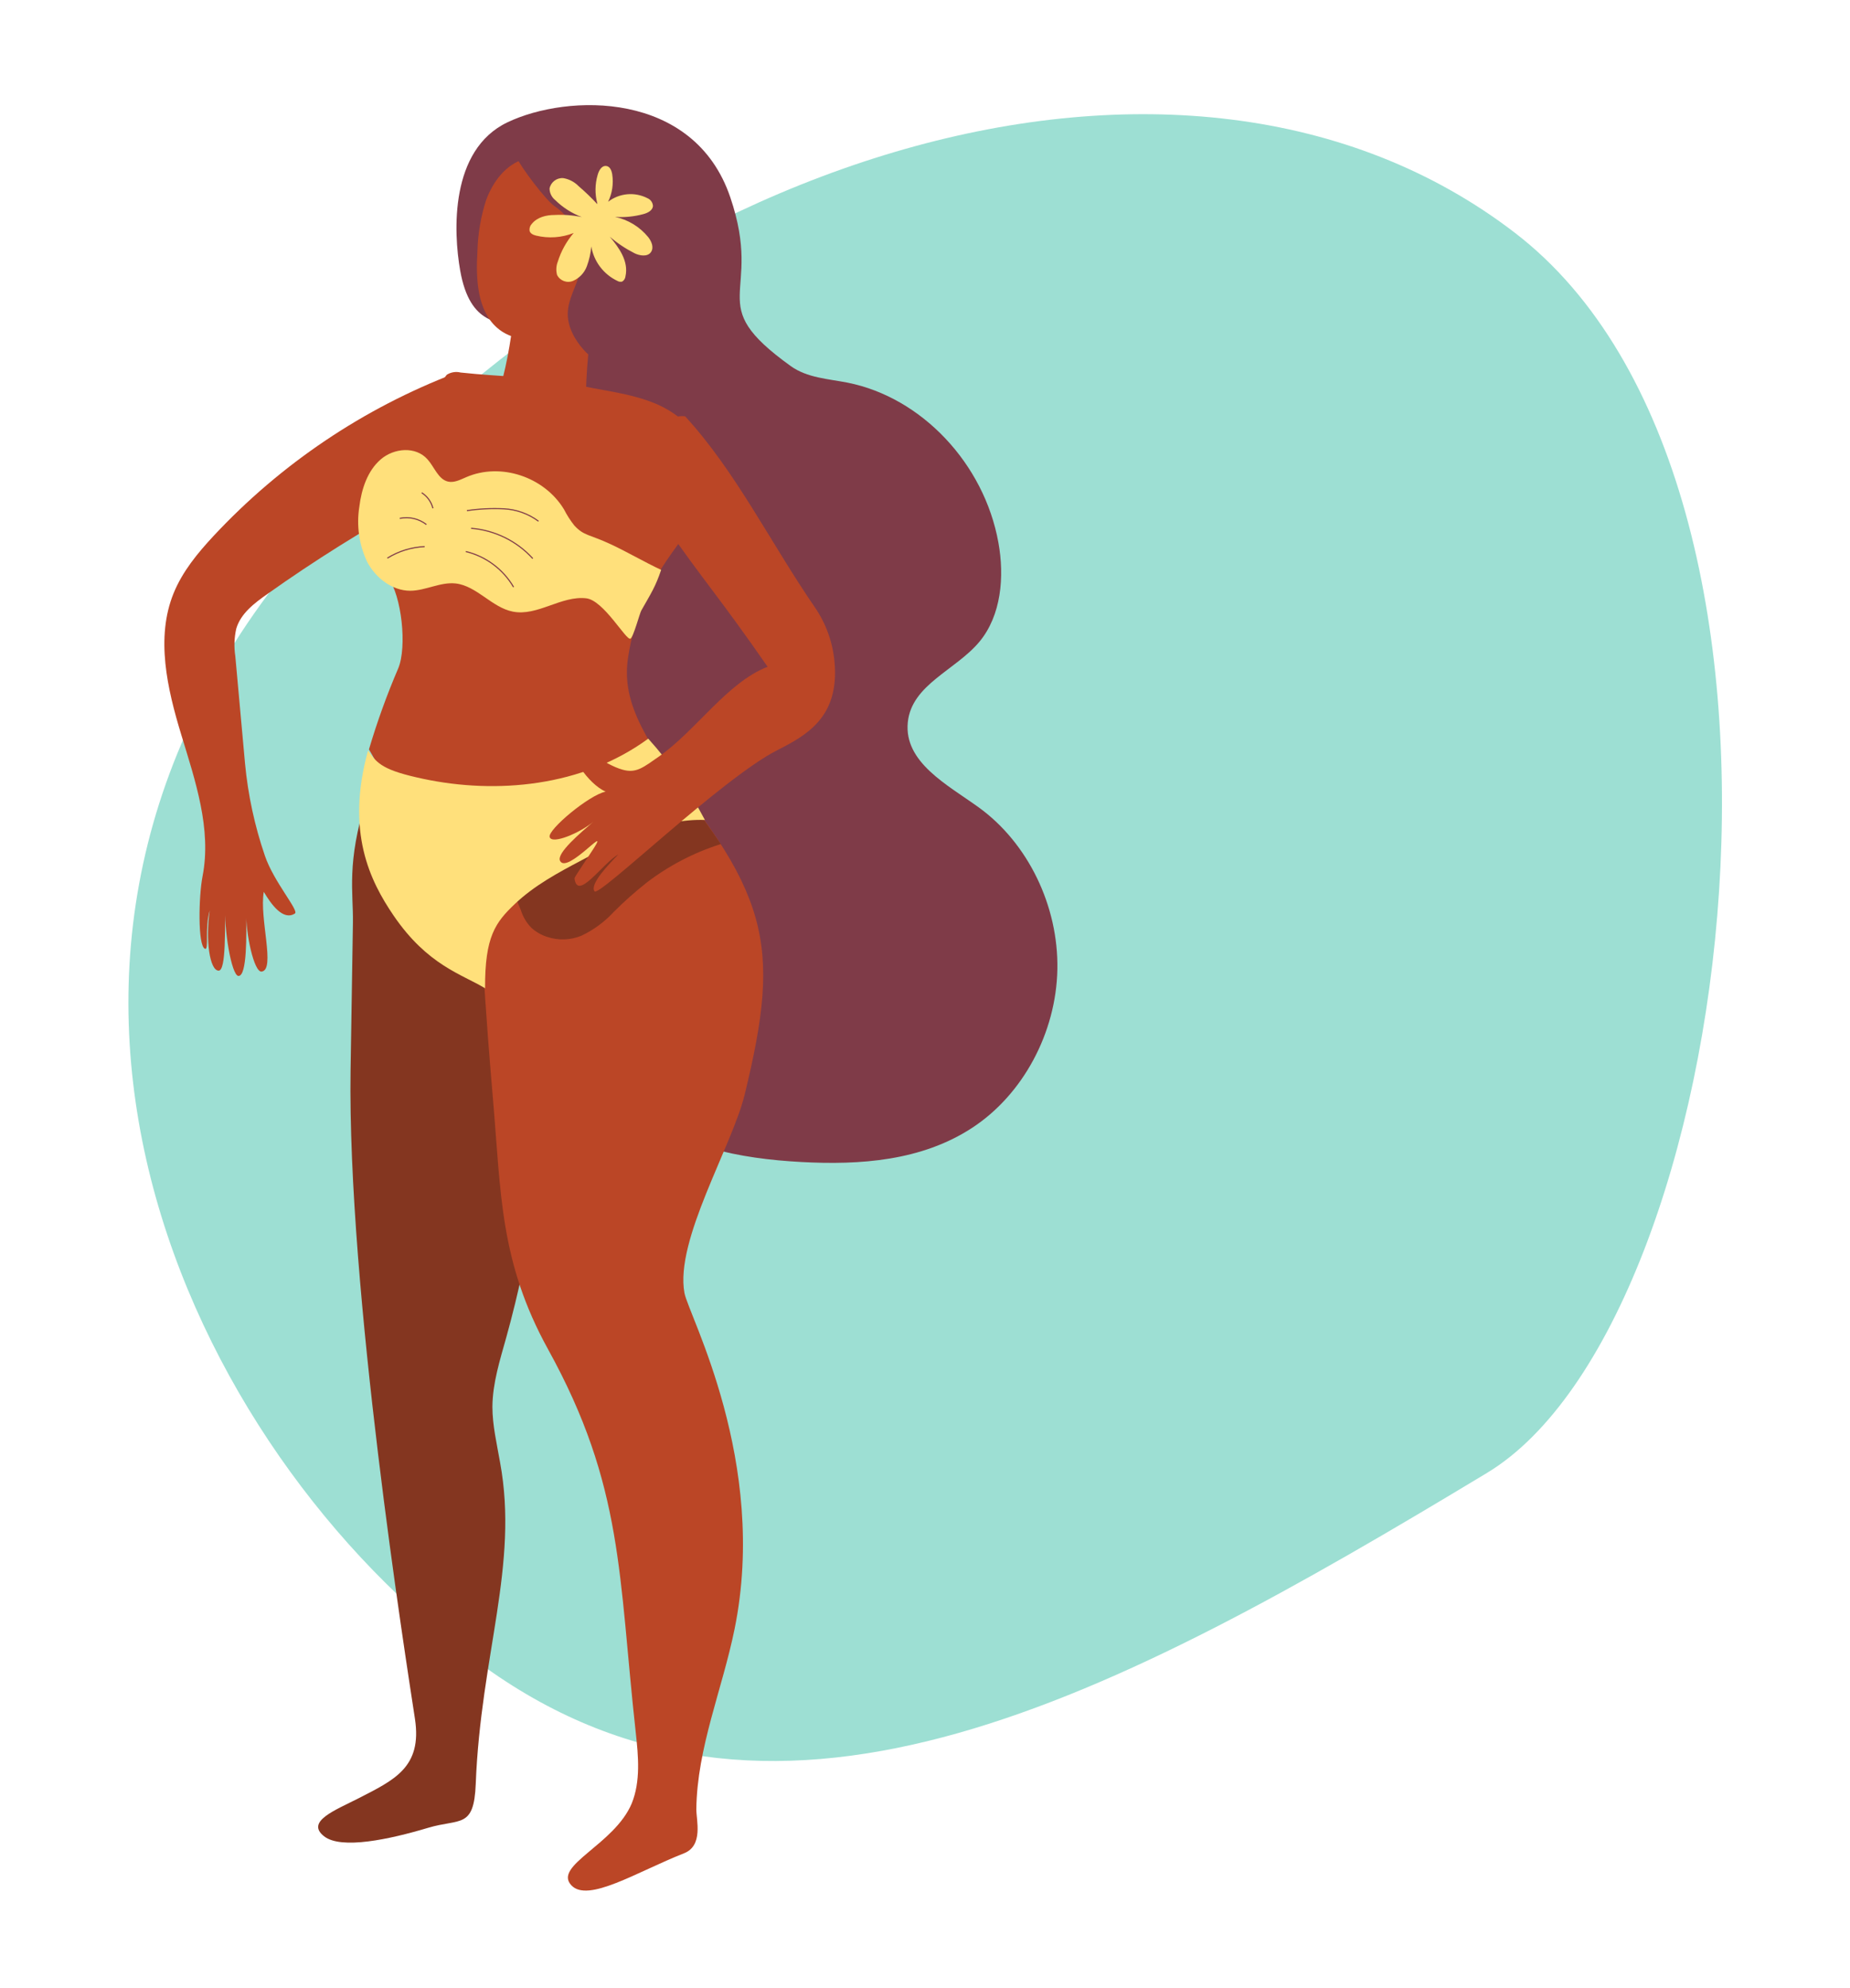 <svg id="ea8u9tSVEmT1" xmlns="http://www.w3.org/2000/svg" xmlns:xlink="http://www.w3.org/1999/xlink" viewBox="0 0 375.53 403.64" shape-rendering="geometricPrecision" text-rendering="geometricPrecision"><g id="ea8u9tSVEmT2"><g id="ea8u9tSVEmT3" transform="matrix(0.902 0 0 0.902 18.422 19.763)"><path id="ea8u9tSVEmT4" d="M55.37,66.19C143.68,14.25,221.31,-26,289.88,20.46C358.45,66.92,416.62,179.85,337.3,274.66C257.98,369.47,126.68,409.35,48.78,351C-29.12,292.65,-3.76,101,55.37,66.19Z" transform="matrix(-0.955 -0 0 -0.98 367.098 374.486)" fill="rgb(157,223,211)" stroke="none" stroke-width="1"/><g id="ea8u9tSVEmT5"><path id="ea8u9tSVEmT6" d="M143.92,22.49C151.6,45.09,137.38,46.01,157.53,60.49C161.23,63.15,165.93,63.36,170.31,64.22C186.97,67.52,201.06,82.44,204.26,100.22C205.66,107.93,204.89,116.62,200.01,122.51C194.69,128.93,184.72,132.15,183.87,140.68C182.97,149.68,192.79,154.74,199.8,159.8C210.9,167.8,217.8,182.01,217.53,196.28C217.26,210.55,209.8,224.44,198.4,231.92C187,239.4,173.13,240.36,159.88,239.64C146.08,238.9,131.69,236.18,120.88,227C107.58,215.69,102.19,196.35,102.77,178.24C103.35,160.13,109.03,142.69,114.3,125.45C116.3,119.07,117.84,111.13,113.37,106.39C110.95,103.81,107.37,102.98,104.59,100.81C98.14,95.7,98.47,85.34,100.41,77.02C110.2,35,87.62,64.18,83.14,39C81.59,30.24,80.8,11.83,93.76,5.63C107.36,-0.87,135.76,-1.55,143.92,22.49" fill="rgb(127,59,72)" stroke="none" stroke-width="1"/><path id="ea8u9tSVEmT7" d="M120.86,30.81C120.32,36.52,117.18,41.64,113.51,45.87C110.65,49.17,107.3,52.16,103.32,53.6C99.34,55.04,94.63,54.69,91.42,51.85C86.96,47.91,86.64,40.85,87.02,34.62C87.121,30.752,87.767,26.917,88.94,23.23C90.25,19.61,92.58,16.23,95.86,14.57C99.35,12.79,103.44,13.08,107.21,13.93C118,16.34,121.4,25.09,120.86,30.81" fill="rgb(187,70,38)" stroke="none" stroke-width="1"/><path id="ea8u9tSVEmT8" d="M116.72,33.4C112.822,46.504,111.04,60.145,111.44,73.81C104.214,75.213,96.744,74.664,89.8,72.22C94.64,60.32,95.57,47.16,96.45,34.22C96.451,33.796,96.55,33.379,96.74,33C97.33,32,98.74,32.25,99.82,32.56C105.225,34.079,110.922,34.231,116.4,33C117.02,33,116.58,34.29,116.72,33.38" fill="rgb(187,70,38)" stroke="none" stroke-width="1"/><path id="ea8u9tSVEmT9" d="M95.69,13.29C96.69,15.58,102.44,23.22,104.42,24.53C109.07,27.6,111.42,34.24,109.91,39.91C109.14,42.8,107.47,45.44,107.35,48.45C107.23,51.46,108.85,54.51,110.87,56.76C116.994,63.547,126.993,65.206,134.98,60.76C137.85,59.08,140.59,55.6,139.35,52.32C138.4,49.81,135.61,48.8,134.01,46.72C132.08,44.21,132.17,40.52,132.92,37.35C133.67,34.18,134.99,31.15,135.18,27.89C135.67,19.71,128.71,12.78,121.31,11.05C113.91,9.32,94.67,10.9,95.69,13.33" fill="rgb(127,59,72)" stroke="none" stroke-width="1"/><path id="ea8u9tSVEmT10" d="M114,23.9C113.431,21.78,113.459,19.545,114.08,17.44C114.36,16.44,114.98,15.39,115.91,15.44C116.84,15.49,117.2,16.44,117.35,17.31C117.679,19.419,117.358,21.578,116.43,23.5C118.991,21.536,122.457,21.232,125.32,22.72C126.032,23.03,126.499,23.724,126.52,24.5C126.41,25.5,125.29,26.04,124.34,26.29C122.269,26.847,120.12,27.057,117.98,26.91C120.911,27.529,123.543,29.131,125.44,31.45C126.19,32.39,126.82,33.82,126.04,34.88C125.26,35.94,123.5,35.66,122.33,35.07C120.348,34.062,118.495,32.82,116.81,31.37C118.89,33.86,121.1,36.89,120.33,40.31C120.278,40.783,120.013,41.207,119.61,41.46C119.251,41.568,118.863,41.521,118.54,41.33C115.423,39.858,113.221,36.958,112.64,33.56C112.512,35.089,112.175,36.593,111.64,38.03C111.096,39.487,109.99,40.665,108.57,41.3C107.199,41.892,105.604,41.307,104.94,39.97C104.672,38.978,104.732,37.926,105.11,36.97C105.851,34.604,107.066,32.413,108.68,30.53C105.986,31.599,103.026,31.805,100.21,31.12C99.59,30.96,98.91,30.68,98.75,30.03C98.677,29.465,98.86,28.896,99.25,28.48C100.49,26.95,102.54,26.48,104.37,26.48C106.428,26.37,108.492,26.528,110.51,26.95C108.264,26.102,106.221,24.794,104.51,23.11C103.721,22.476,103.258,21.522,103.25,20.51C103.547,19.071,104.864,18.074,106.33,18.18C107.656,18.402,108.875,19.044,109.81,20.01C111.272,21.263,112.661,22.598,113.97,24.01" fill="rgb(255,224,123)" stroke="none" stroke-width="1"/><path id="ea8u9tSVEmT11" d="M93.49,279.19C92.06,284.31,90.43,289.45,90.39,294.73C90.39,298.93,91.39,303.08,92.11,307.23C96.38,330.37,87.76,350.62,86.64,379.62C86.24,389.78,83.11,387.36,75.94,389.5C67.22,392.11,56.37,394.44,52.52,391.42C48.25,388.08,55.05,385.53,60.27,382.86C68.27,378.74,74.62,375.92,72.96,364.99C70.87,351.23,57.73,268.23,58.47,218.99L59,185.79C59.11,178.94,57.51,172.36,62,158.04C63.79,152.33,87.45,157.3,91.2,157.28C114.77,157.15,104.39,240.28,93.49,279.19" fill="rgb(132,54,32)" stroke="none" stroke-width="1"/><path id="ea8u9tSVEmT12" d="M82.08,62.07C61.375,69.973,42.753,82.51,27.64,98.72C24.04,102.59,20.64,106.72,18.64,111.63C14.58,121.63,17.2,133.06,20.37,143.47C23.54,153.88,27.23,164.7,25.16,175.32C24.28,179.84,24.06,190.89,25.68,191.64C26.68,192.09,25.58,187.04,26.78,183.02C25.78,189.7,26.78,196.56,28.78,196.57C30.53,196.57,30.13,186.64,30.29,181.63C29.9,187.12,31.67,197.63,33.22,197.76C35.22,197.88,35.04,188.27,34.98,183.44C34.86,188.05,36.71,197,38.46,196.78C41.64,196.37,37.9,184.78,38.94,178.83C40.56,181.57,43.27,185.42,45.94,183.71C46.94,183.09,41.19,176.6,39.19,170.71C36.888,163.994,35.387,157.029,34.72,149.96L32.53,125.77C32.212,123.711,32.286,121.611,32.75,119.58C33.75,116.18,36.81,113.85,39.75,111.79C50.342,104.272,61.357,97.367,72.74,91.11C74.55,90.258,76.198,89.098,77.61,87.68C79.08,85.785,80.069,83.561,80.49,81.2C82.081,74.956,82.618,68.491,82.08,62.07" fill="rgb(187,70,38)" stroke="none" stroke-width="1"/><path id="ea8u9tSVEmT13" d="M89.51,176.14C85.95,175.028,82.718,173.057,80.1,170.4C76.861,167.097,73.873,163.557,71.16,159.81C68.35,156.191,65.803,152.374,63.54,148.39C63.24,147.85,62.92,147.31,62.61,146.77C64.444,140.562,66.644,134.468,69.2,128.52C71.2,123.71,69.99,112.19,66.88,108.04C62.21,101.82,58.88,97.4,71.97,82.56C76.04,77.94,78.03,71.62,78.97,65.43C78.993,64.323,79.407,63.26,80.14,62.43C81.061,61.854,82.176,61.677,83.23,61.94C92.42,62.94,101.75,62.94,108.03,64.43C114.31,65.92,121.03,66.43,127.03,68.91C133.03,71.39,138.65,76.78,138.95,83.51C139.13,87.51,137.45,91.29,135.82,94.9C133.12,100.9,123.64,108.43,120.93,126.01C119.24,136.95,125.59,145.1,135.57,160.22C123.57,165.71,105.89,173.31,89.57,176.15" fill="rgb(187,70,38)" stroke="none" stroke-width="1"/><path id="ea8u9tSVEmT14" d="M124.1,145.33C153.1,178.9,155.45,190.33,147.18,224.39C144.33,236.16,131.41,257.22,133.61,269.13C134.53,274.13,152.53,307.13,144.89,344.75C142.13,358.35,136.45,371.45,136.28,385.34C136.28,387.82,137.89,393.52,133.51,395.24C122.9,399.42,111.87,406.47,108.14,402.43C104,398,117.87,393.31,121.75,384C123.75,379.06,123.24,373.42,122.65,368.07C118.74,332.7,119.95,312.66,102.91,281.79C92.05,262.08,92.34,246.79,90.53,225.63C89.45,213.03,86.03,172.63,88.69,165.38C90.94,159.28,95.94,158.88,101.1,155.17C105.23,152.17,121.6,150.48,124.1,145.38" fill="rgb(187,70,38)" stroke="none" stroke-width="1"/><path id="ea8u9tSVEmT15" d="M124.94,176.89C122.386,178.909,119.955,181.08,117.66,183.39C115.617,185.597,113.174,187.395,110.46,188.69C107.996,189.721,105.242,189.821,102.71,188.97C101.384,188.551,100.166,187.848,99.14,186.91C98.07,185.806,97.272,184.467,96.81,183C95.47,179.6,93.63,176,93.38,172.32C93.234,168.814,93.57,165.304,94.38,161.89C98.519,160.865,102.584,159.566,106.55,158C110.73,156.47,114.96,155.29,118.72,152.72C121.167,151.007,123.355,148.953,125.22,146.62C131.213,153.398,136.749,160.567,141.79,168.08C135.7,170.001,129.997,172.98,124.94,176.88" fill="rgb(132,54,32)" stroke="none" stroke-width="1"/><path id="ea8u9tSVEmT16" d="M125.44,144.33C130.442,149.882,134.732,156.036,138.21,162.65C128.41,162.31,119.21,167.07,110.46,171.72C105.18,174.52,99.84,177.38,95.46,181.54C91.08,185.7,88.68,188.87,88.74,200.54C83.58,197.38,75.8,195.42,68.11,184.11C62.89,176.42,57.33,165.38,62.4,147.04C64.46,150.04,65.93,151.5,74.74,153.38C91.23,156.9,110.62,155.2,125.42,144.38" fill="rgb(255,224,123)" stroke="none" stroke-width="1"/><path id="ea8u9tSVEmT17" d="M128.37,106.34C127.07,110.2,126.13,111.56,123.89,115.52C123.53,116.15,122.1,121.59,121.44,121.85C120.44,122.25,115.44,113.22,111.51,112.76C105.9,112.11,100.51,116.85,95,115.76C90.29,114.85,86.89,109.97,82.13,109.42C78.68,109.04,75.35,111.05,71.88,111.06C67.88,111.06,64.1,108.21,62.17,104.49C60.378,100.644,59.775,96.351,60.44,92.16C60.93,88.16,62.28,84.06,65.26,81.49C68.24,78.92,73.14,78.49,75.79,81.49C77.34,83.21,78.19,85.97,80.4,86.49C81.8,86.81,83.19,86.05,84.51,85.49C92.23,82.14,102.05,85.39,106.51,92.76C107.16,94.047,107.941,95.263,108.84,96.39C111.04,98.76,112.11,98.29,117.14,100.65C120.99,102.47,124.41,104.5,128.38,106.37" fill="rgb(255,224,123)" stroke="none" stroke-width="1"/><path id="ea8u9tSVEmT18" d="M100.76,95.41C98.505,93.736,95.805,92.765,93,92.62C90.21,92.482,87.413,92.619,84.65,93.03" fill="none" stroke="rgb(127,59,72)" stroke-width="0.25" stroke-miterlimit="10"/><path id="ea8u9tSVEmT19" d="M99.47,103.81C95.878,99.858,90.914,97.422,85.59,97" fill="none" stroke="rgb(127,59,72)" stroke-width="0.25" stroke-miterlimit="10"/><path id="ea8u9tSVEmT20" d="M95.15,110.23C92.8,106.216,88.92,103.328,84.4,102.23" fill="none" stroke="rgb(127,59,72)" stroke-width="0.25" stroke-miterlimit="10"/><path id="ea8u9tSVEmT21" d="M77,92.5C76.641,91.053,75.739,89.799,74.48,89" fill="none" stroke="rgb(127,59,72)" stroke-width="0.25" stroke-miterlimit="10"/><path id="ea8u9tSVEmT22" d="M75.54,96.16C73.842,94.836,71.647,94.327,69.54,94.77" fill="none" stroke="rgb(127,59,72)" stroke-width="0.25" stroke-miterlimit="10"/><path id="ea8u9tSVEmT23" d="M75.14,101.13C72.166,101.253,69.276,102.146,66.75,103.72" fill="none" stroke="rgb(127,59,72)" stroke-width="0.25" stroke-miterlimit="10"/><path id="ea8u9tSVEmT24" d="M133.8,71.84C145.26,84.36,152.9,100.16,163.05,114.93C165.506,118.548,166.996,122.734,167.38,127.09C168.53,139.61,160.95,143.66,154.38,147.01C141.88,153.43,114.46,180.01,113.38,178.72C112.16,177.07,116.92,172.31,118.73,170.4C115.11,172.48,109.5,181.05,108.86,175.78C108.86,175.49,111.92,171.04,113.3,168.87C116.67,163.54,107.18,174.87,105.62,171.87C104.7,170.16,110.36,165.45,113.09,163.06C110.2,165.51,103.77,168.28,103.27,166.48C102.82,164.85,112.14,157.03,115.88,156.27C111.88,154.57,107.4,147.55,108.88,146.34C109.97,145.41,115.5,150.21,119.7,151.34C122.79,152.21,124.38,150.79,127.92,148.34C136.29,142.45,143.23,131.7,152.32,128.17C141.32,112.3,137.97,108.93,129.15,96.17C127.95,94.44,123.75,70.55,133.81,71.8" fill="rgb(187,70,38)" stroke="none" stroke-width="1"/></g></g></g></svg>